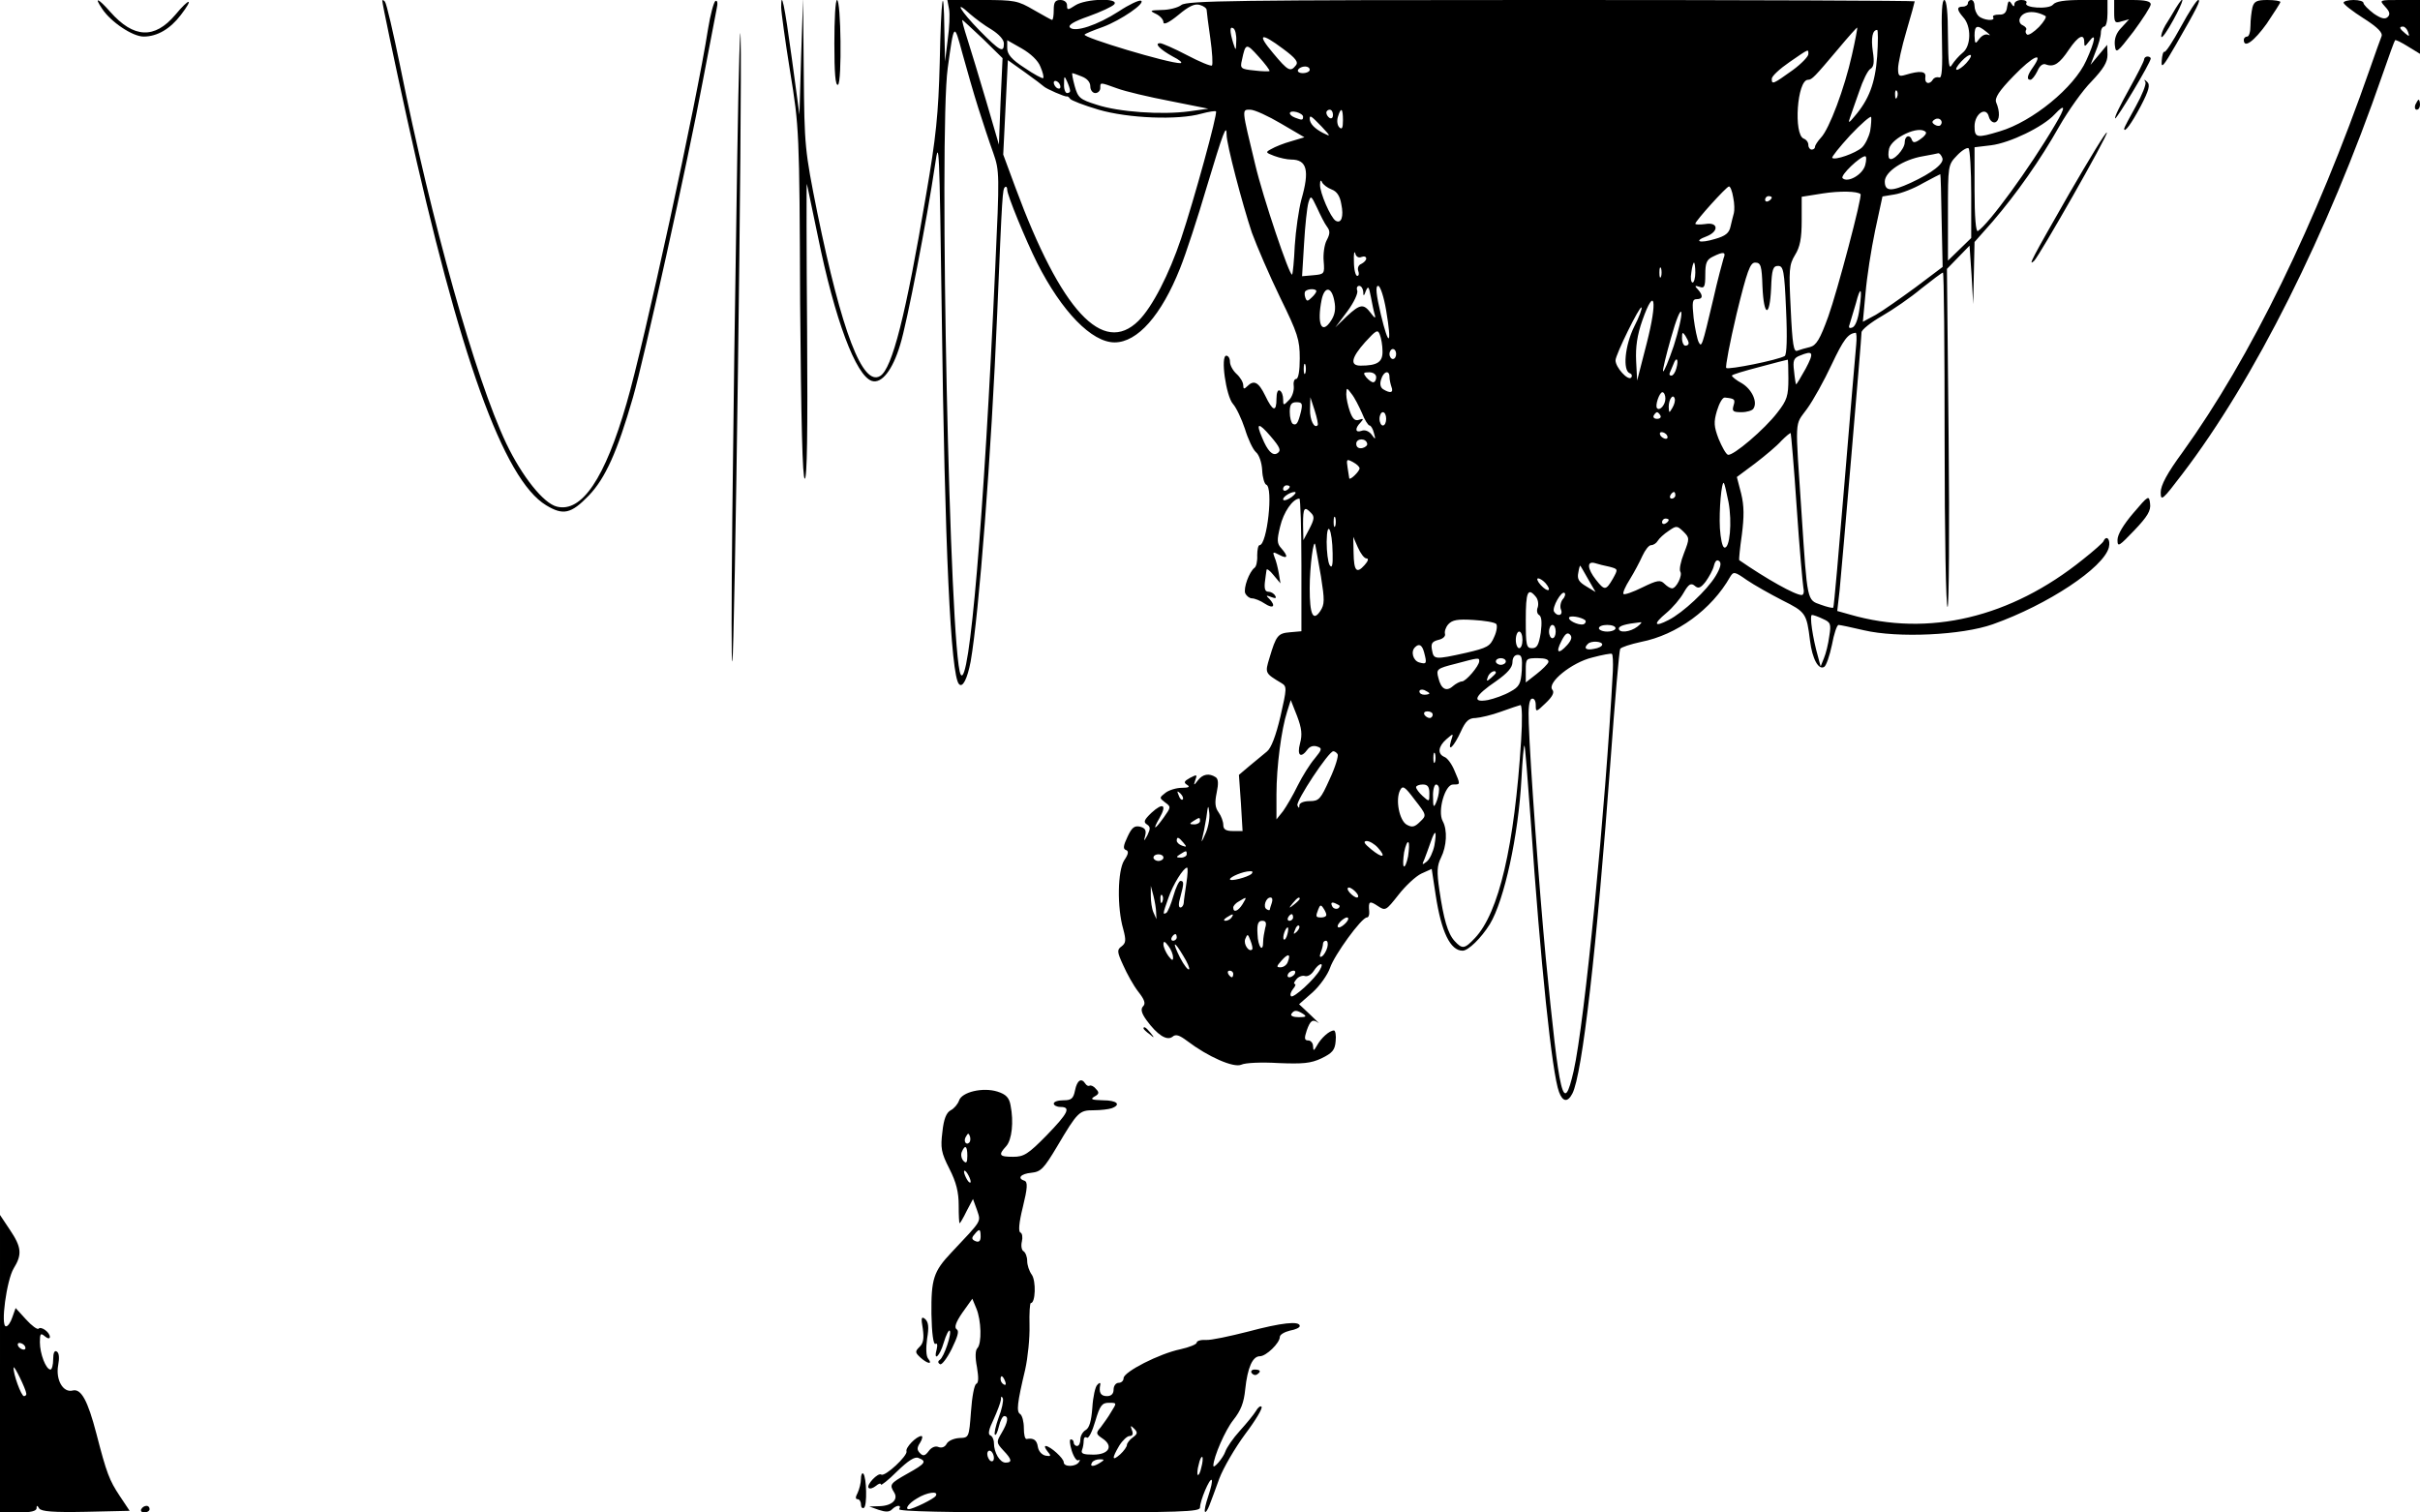 <?xml version="1.0" standalone="no"?>
<!DOCTYPE svg PUBLIC "-//W3C//DTD SVG 20010904//EN"
 "http://www.w3.org/TR/2001/REC-SVG-20010904/DTD/svg10.dtd">
<svg version="1.0" xmlns="http://www.w3.org/2000/svg"
 width="728pt" height="455pt" viewBox="0 0 728 455"
 preserveAspectRatio="xMidYMid meet">

<g transform="translate(0,455) scale(0.1,-0.1)"
fill="#000000" stroke="none">
<path d="M307 4524 c26 -40 92 -84 125 -84 41 0 80 23 112 65 40 52 27 53 -17
0 -62 -73 -125 -70 -195 9 -37 42 -50 47 -25 10z"/>
<path d="M1150 4548 c0 -9 36 -180 75 -357 157 -713 290 -1084 418 -1161 51
-31 75 -26 128 29 50 52 86 132 133 295 33 114 166 714 210 951 20 105 39 203
42 219 4 17 2 26 -4 23 -5 -4 -15 -41 -22 -84 -34 -218 -193 -949 -245 -1126
-65 -226 -135 -330 -210 -311 -40 10 -104 90 -152 190 -93 196 -225 667 -319
1134 -21 102 -41 189 -46 195 -4 5 -8 6 -8 3z"/>
<path d="M2218 4085 c-14 -873 -21 -1530 -15 -1525 7 6 30 1712 25 1875 -1 66
-6 -91 -10 -350z"/>
<path d="M2350 4528 c0 -13 12 -101 27 -194 27 -166 28 -178 30 -696 3 -357 7
-528 14 -528 7 0 9 141 7 444 -2 244 -2 444 -1 443 1 -1 15 -71 33 -156 51
-252 115 -422 163 -437 29 -9 62 32 85 109 20 63 81 379 105 542 12 84 13 54
20 -445 9 -704 27 -1093 52 -1118 11 -12 25 16 35 68 25 143 62 619 80 1050
15 362 16 369 23 377 4 3 7 0 7 -8 0 -16 55 -150 90 -220 74 -146 164 -239
233 -239 69 0 141 82 197 223 17 42 53 152 80 244 50 166 60 193 60 157 0 -28
47 -207 76 -294 15 -41 53 -129 85 -195 53 -108 59 -127 59 -183 0 -37 -4 -62
-11 -62 -6 0 -9 -11 -7 -23 1 -13 -5 -32 -15 -41 -16 -17 -17 -16 -17 3 0 11
-4 23 -10 26 -6 4 -10 -7 -10 -24 0 -42 -11 -39 -34 9 -20 41 -34 48 -54 28
-9 -9 -12 -9 -12 3 0 9 -9 24 -20 34 -11 10 -20 26 -20 37 0 10 -5 18 -11 18
-18 0 -1 -121 20 -145 10 -11 26 -45 36 -75 9 -30 24 -62 33 -70 10 -8 18 -33
19 -55 1 -22 7 -41 12 -43 22 -7 3 -182 -20 -182 -4 0 -7 -14 -7 -31 1 -17 -3
-34 -8 -37 -16 -12 -34 -61 -28 -77 4 -8 13 -15 20 -15 8 0 26 -7 39 -16 26
-17 34 -7 13 15 -11 10 -9 11 6 5 13 -5 17 -4 12 4 -4 7 -13 12 -21 12 -9 0
-12 9 -10 28 2 15 4 32 5 37 0 6 10 -1 21 -15 l21 -25 -5 30 c-3 17 -8 38 -13
49 -6 16 -5 17 14 7 26 -14 28 -5 7 19 -14 15 -14 25 -4 66 10 43 38 84 58 84
3 0 6 -90 6 -200 l0 -199 -34 -3 c-37 -3 -42 -10 -62 -77 -14 -46 -14 -46 36
-76 17 -10 16 -16 -3 -100 -14 -59 -28 -96 -41 -106 -11 -9 -35 -29 -52 -43
l-32 -27 6 -85 5 -84 -29 0 c-21 0 -29 5 -29 18 0 10 -6 27 -14 38 -11 15 -12
30 -6 59 6 28 5 42 -3 47 -20 13 -39 9 -53 -9 -13 -17 -14 -17 -8 1 6 16 5 17
-16 6 -18 -10 -20 -14 -9 -21 10 -6 5 -9 -16 -9 -16 0 -39 -7 -49 -15 -19 -15
-19 -15 -1 -29 18 -13 18 -14 -4 -45 -28 -39 -35 -40 -13 -2 23 40 11 48 -24
16 -22 -21 -25 -28 -14 -35 11 -7 11 -13 2 -32 -11 -20 -12 -21 -7 -2 4 16 0
23 -15 27 -17 4 -25 -2 -38 -30 -13 -27 -14 -37 -5 -40 9 -3 8 -12 -5 -31 -20
-31 -22 -142 -3 -207 9 -34 8 -42 -5 -52 -14 -10 -14 -16 5 -57 11 -25 31 -61
45 -79 19 -24 23 -36 15 -44 -8 -8 -6 -20 10 -42 32 -44 61 -63 78 -50 10 9
21 5 45 -13 62 -47 139 -81 162 -71 12 6 62 8 111 5 74 -3 98 -1 130 14 33 16
41 25 43 52 2 17 -1 32 -5 32 -14 0 -39 -23 -51 -45 -10 -17 -11 -18 -12 -2 0
9 -7 17 -14 17 -12 0 -13 6 -5 30 11 31 18 35 35 23 6 -5 -5 6 -24 24 l-34 32
41 36 c22 20 45 53 52 73 13 39 95 152 111 152 5 0 8 8 7 18 -3 31 1 33 25 17
24 -16 25 -15 63 33 21 27 52 56 69 64 l31 14 12 -79 c17 -111 44 -167 81
-167 17 0 56 38 82 80 43 71 86 266 95 438 3 56 7 101 9 99 2 -1 10 -104 19
-227 29 -424 64 -760 85 -815 11 -30 26 -32 40 -5 30 56 74 442 115 1002 13
180 26 331 29 336 3 5 31 14 63 21 107 21 212 97 268 196 10 16 13 16 50 -10
22 -15 70 -42 107 -61 70 -35 73 -39 83 -121 7 -56 26 -90 43 -79 6 4 16 33
23 66 6 33 15 60 20 60 4 0 38 -7 76 -16 102 -24 295 -15 388 18 166 59 333
170 349 231 6 24 -7 39 -16 19 -1 -4 -29 -29 -62 -55 -217 -175 -464 -234
-700 -166 l-39 11 7 61 c8 82 66 758 66 777 0 8 28 30 61 49 33 19 87 56 119
83 33 26 62 48 65 48 3 0 5 -228 5 -506 0 -282 4 -503 9 -500 4 3 6 231 3 511
l-5 506 34 35 34 35 6 -88 5 -88 2 93 2 94 54 61 c73 85 144 186 201 287 27
47 70 108 97 135 36 38 48 58 48 80 l-1 30 -25 -30 -25 -30 15 39 c9 21 16 47
16 57 0 11 5 19 10 19 6 0 10 18 10 40 l0 40 -76 0 c-53 0 -80 -4 -88 -14 -12
-15 -90 -10 -80 5 3 5 -4 9 -15 9 -12 0 -21 -6 -21 -12 0 -9 -3 -9 -9 1 -7 11
-10 9 -13 -10 -2 -17 -9 -24 -25 -23 -12 0 -20 -3 -17 -8 8 -13 -31 -9 -44 4
-7 7 -12 20 -12 30 0 10 -4 18 -10 18 -5 0 -10 -4 -10 -10 0 -5 -7 -10 -15
-10 -19 0 -19 -9 1 -32 25 -27 24 -87 -2 -107 -11 -9 -25 -25 -32 -36 -9 -16
-11 1 -12 88 0 68 -4 107 -11 107 -7 0 -9 -40 -7 -119 2 -86 0 -117 -8 -114
-7 2 -15 0 -19 -6 -10 -17 -26 -13 -23 7 3 18 -16 20 -59 7 -20 -6 -23 -4 -23
19 0 14 11 65 25 112 14 47 25 88 25 90 0 2 -492 4 -1093 4 -946 0 -1096 -2
-1113 -15 -10 -8 -37 -15 -59 -15 -36 -1 -38 -2 -17 -12 12 -6 22 -17 22 -25
0 -9 17 -1 45 22 32 27 50 35 65 30 11 -3 20 -10 20 -15 0 -5 5 -43 11 -85 6
-42 8 -79 5 -82 -3 -3 -37 11 -75 31 -38 20 -75 36 -81 36 -19 0 0 -19 38 -40
20 -10 31 -19 23 -20 -34 -1 -297 78 -288 86 2 3 27 13 55 23 54 20 131 73
114 79 -6 2 -36 -12 -66 -32 -65 -42 -132 -64 -147 -49 -7 7 10 18 56 34 36
13 71 29 77 36 16 20 -86 17 -117 -3 -23 -15 -25 -15 -25 0 0 9 -8 16 -20 16
-16 0 -20 -7 -20 -30 0 -16 -2 -30 -5 -30 -2 0 -27 14 -55 30 -48 28 -57 30
-155 30 l-105 0 5 -27 c3 -16 1 -57 -4 -93 l-8 -65 -2 94 c-2 153 -10 100 -14
-99 -4 -152 -11 -223 -41 -396 -61 -362 -102 -523 -138 -545 -53 -33 -116 134
-189 490 -38 189 -39 201 -41 420 l-2 226 -6 -175 -5 -175 -23 170 c-22 162
-32 208 -32 153z m633 -67 c22 -14 37 -30 37 -42 0 -29 -11 -24 -73 39 -57 58
-80 97 -29 50 15 -13 44 -35 65 -47z m3170 41 c5 -2 -4 -17 -19 -33 -15 -15
-31 -26 -36 -23 -4 3 -6 9 -3 14 3 4 -2 10 -10 14 -8 3 -12 12 -9 20 9 23 44
26 77 8z m-3196 -69 l59 -58 -6 -130 -5 -130 -38 130 c-21 72 -47 156 -57 188
-10 31 -17 57 -15 57 1 0 29 -26 62 -57z m-14 -208 c14 -44 34 -105 45 -135
19 -54 19 -65 6 -345 -34 -753 -78 -1270 -104 -1224 -33 58 -66 1626 -39 1824
19 138 19 138 44 45 13 -47 34 -121 48 -165z m776 202 c-1 -31 -1 -31 -9 -7
-11 36 -11 52 0 45 6 -3 10 -21 9 -38z m1852 -43 c-22 -99 -68 -222 -93 -248
-10 -11 -18 -23 -18 -28 0 -4 -4 -8 -10 -8 -5 0 -10 6 -10 14 0 8 -6 16 -14
19 -31 12 -20 177 13 177 12 0 20 9 91 93 30 36 56 65 57 64 1 -2 -6 -39 -16
-83z m405 70 c10 -8 13 -12 6 -9 -8 4 -19 -1 -27 -11 -13 -18 -14 -17 -15 9 0
31 8 34 36 11z m-329 -74 c-6 -81 -25 -130 -68 -180 -17 -21 -20 -21 -14 -5 4
11 16 47 28 80 11 33 26 64 34 68 10 6 12 20 7 52 -6 41 -1 65 13 65 3 0 3
-36 0 -80z m-1787 23 c38 -28 47 -40 38 -50 -16 -20 -23 -17 -68 37 -50 59
-38 64 30 13z m2410 20 c0 -15 2 -14 15 3 22 29 18 1 -9 -58 -36 -81 -162
-184 -260 -213 -69 -21 -76 -20 -76 15 0 38 35 61 43 29 3 -12 12 -19 19 -17
14 5 15 32 3 60 -5 13 8 34 53 80 58 60 92 75 58 26 -18 -25 -20 -38 -8 -38 5
0 14 12 21 26 7 17 17 24 26 20 24 -9 41 3 69 45 28 41 46 50 46 22z m-3140
-74 c7 -16 11 -32 8 -34 -2 -2 -27 11 -56 31 -39 25 -52 41 -52 59 l0 24 44
-25 c26 -15 49 -36 56 -55z m689 -13 c-2 -1 -23 -1 -46 2 -40 4 -43 6 -37 31
11 52 13 52 50 11 20 -22 35 -42 33 -44z m1621 51 c0 -7 -21 -29 -47 -48 -60
-43 -63 -44 -63 -26 0 8 24 30 53 50 61 42 57 40 57 24z m475 -27 c-10 -11
-23 -20 -28 -20 -6 0 0 11 13 25 27 29 42 25 15 -5z m-2775 -70 c7 -7 64 -32
69 -30 2 1 7 -2 10 -7 3 -5 42 -20 86 -33 89 -26 239 -32 309 -12 22 6 42 9
44 7 6 -5 -67 -270 -105 -383 -36 -107 -86 -205 -128 -247 -107 -106 -233 30
-370 400 l-37 100 7 142 7 142 52 -37 c28 -20 53 -39 56 -42z m800 50 c0 -5
-9 -10 -21 -10 -11 0 -17 5 -14 10 3 6 13 10 21 10 8 0 14 -4 14 -10z m-686
-20 c16 -6 26 -17 26 -30 0 -11 7 -20 15 -20 8 0 15 7 15 15 0 18 -2 18 51 -1
24 -9 96 -26 159 -38 l115 -23 -58 -8 c-82 -11 -212 -2 -278 20 -51 16 -56 21
-66 56 -6 22 -9 39 -7 39 1 0 14 -4 28 -10z m-35 -42 c1 -5 -3 -8 -9 -8 -5 0
-10 12 -9 28 0 24 1 25 9 7 5 -11 9 -23 9 -27z m-29 11 c0 -6 -4 -7 -10 -4 -5
3 -10 11 -10 16 0 6 5 7 10 4 6 -3 10 -11 10 -16z m2517 -31 c-3 -8 -6 -5 -6
6 -1 11 2 17 5 13 3 -3 4 -12 1 -19z m475 -84 c-77 -131 -200 -299 -232 -319
-6 -4 -10 42 -10 123 l0 129 50 6 c56 7 156 55 191 93 33 35 34 23 1 -32z
m-2328 4 l70 -41 -40 -12 c-22 -6 -49 -17 -59 -23 -19 -10 -18 -11 8 -21 16
-6 39 -11 51 -11 48 0 56 -33 31 -120 -8 -30 -17 -93 -20 -139 -2 -46 -6 -85
-8 -87 -7 -7 -88 233 -111 331 -41 170 -41 165 -15 165 13 0 54 -19 93 -42z
m66 21 c0 -11 -3 -11 -24 -3 -23 9 -20 23 4 17 11 -3 20 -9 20 -14z m90 5 c0
-8 -4 -12 -10 -9 -5 3 -10 10 -10 16 0 5 5 9 10 9 6 0 10 -7 10 -16z m30 -16
c0 -23 -3 -29 -11 -21 -6 6 -8 20 -4 32 9 30 15 26 15 -11z m1586 -32 c-4 -18
-15 -41 -25 -50 -19 -17 -81 -39 -89 -31 -3 2 22 33 54 68 33 35 61 59 63 55
1 -5 0 -24 -3 -42z m-1650 13 c28 -30 28 -31 4 -19 -25 13 -40 28 -40 43 0 12
5 8 36 -24z m1861 4 c-3 -3 -11 -2 -17 2 -9 6 -9 10 1 16 14 8 27 -7 16 -18z
m-44 -20 c4 -3 -3 -13 -15 -21 -16 -12 -23 -12 -26 -4 -6 19 -22 14 -22 -6 0
-21 -36 -59 -46 -49 -4 3 -4 17 -1 30 9 33 90 71 110 50z m137 -187 l0 -132
-35 -34 -35 -34 0 144 c0 142 0 144 27 172 14 15 30 25 35 22 4 -3 8 -65 8
-138z m-87 109 c7 -16 -30 -45 -95 -75 -59 -27 -78 -26 -78 4 0 29 55 66 115
76 22 4 43 8 46 9 4 0 9 -6 12 -14z m-232 -22 c-8 -29 -53 -54 -68 -39 -8 8
53 66 68 66 4 0 4 -12 0 -27z m230 -167 l3 -139 -81 -61 c-45 -33 -99 -71
-120 -83 l-39 -21 8 86 c4 48 17 132 29 189 l22 102 36 6 c20 3 59 18 86 34
28 15 51 27 52 27 1 -1 3 -64 4 -140z m-1835 94 c16 -6 25 -20 29 -44 8 -38 0
-60 -17 -50 -15 9 -48 85 -47 109 0 12 3 15 6 7 3 -7 16 -17 29 -22z m1208
-24 c4 -18 4 -40 2 -47 -2 -8 -7 -26 -10 -40 -4 -20 -15 -29 -47 -38 -46 -14
-66 -7 -25 8 38 15 35 44 -4 37 -16 -2 -30 -2 -30 1 0 8 93 111 101 112 4 1
10 -14 13 -33z m383 10 c6 -6 -70 -293 -97 -368 -25 -69 -36 -87 -55 -92 -13
-3 -30 -8 -38 -11 -11 -5 -15 17 -20 125 -6 119 -5 133 13 163 15 24 20 50 20
104 l0 71 63 10 c51 8 105 7 114 -2z m-1605 -98 c10 -13 9 -22 -1 -41 -7 -13
-11 -42 -9 -63 3 -38 2 -39 -31 -42 l-34 -3 6 98 c3 54 9 109 13 123 7 23 8
23 26 -15 10 -22 23 -48 30 -57z m1338 88 c0 -3 -4 -8 -10 -11 -5 -3 -10 -1
-10 4 0 6 5 11 10 11 6 0 10 -2 10 -4z m-1234 -179 c8 3 14 1 14 -5 0 -5 -7
-12 -15 -16 -8 -3 -12 -12 -9 -21 3 -8 2 -15 -3 -15 -5 0 -10 19 -10 43 -1 23
1 34 4 25 2 -10 10 -15 19 -11z m1089 -4 c-3 -10 -18 -65 -31 -123 -34 -144
-35 -146 -44 -129 -4 8 -11 40 -15 72 -5 48 -4 57 9 57 19 0 20 11 4 29 -11
11 -10 13 5 8 14 -5 17 0 17 37 0 35 4 45 23 54 32 16 40 14 32 -5z m-85 -43
c0 -16 -4 -30 -8 -30 -5 0 -7 14 -4 30 2 17 6 30 8 30 2 0 4 -13 4 -30z m202
-42 c4 -92 22 -95 26 -5 2 57 6 67 21 67 16 0 19 -14 24 -132 4 -85 2 -135 -4
-139 -20 -12 -169 -42 -176 -36 -3 4 11 77 31 162 32 131 41 155 56 155 17 0
20 -9 22 -72z m-305 30 c-3 -7 -5 -2 -5 12 0 14 2 19 5 13 2 -7 2 -19 0 -25z
m-896 -45 c0 -15 2 -15 8 2 7 16 9 13 15 -18 4 -21 9 -46 12 -55 3 -11 -1 -9
-12 6 -22 29 -32 28 -73 -10 l-34 -33 36 48 c20 27 33 55 30 63 -3 8 0 14 6
14 6 0 11 -8 12 -17z m69 -57 c18 -106 8 -113 -16 -12 -14 60 -17 86 -8 86 6
0 17 -32 24 -74z m-210 58 c0 -3 -6 -12 -14 -19 -12 -12 -15 -12 -19 -1 -3 8
-3 17 0 20 8 8 33 8 33 0z m54 -29 c5 -24 2 -42 -10 -60 -28 -43 -43 -11 -28
64 9 41 30 39 38 -4z m1580 -23 c-4 -31 -12 -53 -21 -57 -11 -4 -13 -1 -8 12
3 10 11 37 18 60 14 55 20 48 11 -15z m-640 -104 l-29 -113 -3 59 c-2 42 3 78
19 123 37 105 46 60 13 -69z m-38 49 c-28 -57 -35 -132 -13 -140 6 -2 8 -8 4
-13 -10 -10 -47 31 -47 52 0 17 73 165 78 159 3 -2 -7 -29 -22 -58z m119 -58
c-15 -44 -29 -78 -32 -76 -2 3 9 48 24 101 15 54 29 88 31 76 2 -11 -9 -57
-23 -101z m-876 -15 c1 -33 -15 -44 -66 -44 -33 0 -28 24 14 71 33 36 38 39
44 22 4 -10 8 -32 8 -49z m921 24 c0 -5 -4 -8 -10 -8 -5 0 -10 10 -10 23 0 18
2 19 10 7 5 -8 10 -18 10 -22z m504 -5 c-2 -21 -18 -207 -35 -413 -17 -206
-32 -377 -34 -378 -2 -2 -19 2 -38 9 -41 14 -40 10 -57 269 -20 301 -22 267
16 320 19 26 52 86 74 133 36 76 49 93 72 96 3 1 4 -16 2 -36z m-1384 -28 c0
-8 -4 -15 -10 -15 -5 0 -10 7 -10 15 0 8 5 15 10 15 6 0 10 -7 10 -15z m1232
-44 c-15 -27 -28 -49 -29 -47 -1 1 -4 19 -6 40 -4 31 -1 39 17 46 41 17 44 10
18 -39z m-389 1 c-3 -12 -10 -22 -15 -22 -5 0 -7 3 -5 8 2 4 7 16 11 26 9 25
17 16 9 -12z m337 -31 c0 -52 -4 -65 -33 -102 -38 -50 -134 -132 -149 -127 -6
2 -18 24 -28 48 -14 37 -15 50 -5 84 7 23 17 41 24 40 29 -3 32 -5 26 -24 -5
-17 -2 -20 24 -20 16 0 33 5 36 11 13 20 -5 58 -35 76 -17 9 -30 20 -30 23 0
3 37 14 83 26 45 12 83 22 85 22 1 1 2 -25 2 -57z m-1453 17 c-3 -7 -5 -2 -5
12 0 14 2 19 5 13 2 -7 2 -19 0 -25z m213 -13 c0 -8 -4 -15 -9 -15 -5 0 -14 7
-21 15 -10 13 -9 15 9 15 12 0 21 -6 21 -15z m40 1 c0 -8 3 -21 6 -30 7 -18
-4 -20 -25 -7 -8 5 -11 16 -6 30 7 24 25 29 25 7z m-83 -108 c8 -21 19 -38 23
-38 4 0 10 -10 13 -22 6 -21 5 -22 -7 -5 -8 10 -20 15 -30 11 -19 -7 -21 7 -3
25 10 11 9 13 -5 8 -12 -4 -19 3 -27 25 -6 17 -11 40 -11 52 1 21 1 21 16 1 9
-11 22 -37 31 -57z m913 43 c0 -19 -17 -38 -25 -29 -7 7 7 48 16 48 5 0 9 -9
9 -19z m21 -28 c-10 -17 -10 -16 -11 3 0 23 13 41 18 25 2 -6 -1 -18 -7 -28z
m-1067 -52 c-10 -12 -24 16 -23 47 l1 37 13 -40 c7 -22 11 -42 9 -44z m-50 42
c-9 -37 -14 -44 -25 -38 -5 4 -9 19 -9 36 0 22 5 29 20 29 17 0 19 -4 14 -27z
m256 -23 c0 -11 -4 -20 -10 -20 -5 0 -10 9 -10 20 0 11 5 20 10 20 6 0 10 -9
10 -20z m825 10 c3 -5 -1 -10 -10 -10 -9 0 -13 5 -10 10 3 6 8 10 10 10 2 0 7
-4 10 -10z m-1173 -62 c30 -35 33 -44 20 -52 -14 -8 -29 8 -45 47 -20 46 -11
47 25 5z m1193 2 c3 -5 2 -10 -4 -10 -5 0 -13 5 -16 10 -3 6 -2 10 4 10 5 0
13 -4 16 -10z m390 -216 c8 -120 18 -229 20 -241 3 -13 1 -23 -5 -23 -20 0
-107 49 -188 105 -1 1 2 35 8 76 7 55 7 87 -2 124 l-13 50 55 41 c30 23 66 53
79 68 14 14 26 24 28 23 1 -2 10 -102 18 -223z m-1292 191 c1 -5 -6 -11 -15
-13 -11 -2 -18 3 -18 13 0 17 30 18 33 0z m-23 -74 c0 -9 -29 -37 -31 -30 0 2
-3 17 -5 32 -4 26 -3 27 16 17 11 -6 20 -14 20 -19z m1110 -102 c11 -59 4
-142 -13 -136 -6 2 -11 28 -13 58 -3 54 5 143 12 136 2 -2 8 -28 14 -58z
m-1320 47 c0 -3 -4 -8 -10 -11 -5 -3 -10 -1 -10 4 0 6 5 11 10 11 6 0 10 -2
10 -4z m6 -31 c-11 -8 -22 -12 -25 -9 -6 6 19 24 34 24 6 -1 1 -7 -9 -15z
m1154 5 c0 -5 -5 -10 -11 -10 -5 0 -7 5 -4 10 3 6 8 10 11 10 2 0 4 -4 4 -10z
m-1096 -53 c11 -11 10 -19 -5 -48 l-18 -34 -1 48 c0 50 4 55 24 34z m73 -39
c-3 -7 -5 -2 -5 12 0 14 2 19 5 13 2 -7 2 -19 0 -25z m1003 18 c0 -3 -4 -8
-10 -11 -5 -3 -10 -1 -10 4 0 6 5 11 10 11 6 0 10 -2 10 -4z m-1011 -101 c1
-36 -2 -46 -9 -35 -5 8 -9 40 -9 70 1 70 17 38 18 -35z m1057 1 c-10 -25 -15
-50 -11 -56 7 -11 -12 -50 -25 -50 -5 0 -15 6 -23 14 -12 12 -21 11 -66 -11
-28 -14 -54 -23 -57 -20 -3 3 5 22 19 44 13 21 30 53 38 71 8 17 19 32 26 32
7 0 16 6 20 13 4 7 19 21 33 30 23 16 25 16 44 -2 19 -19 19 -21 2 -65z m-955
-16 c7 0 5 -8 -6 -20 -24 -27 -32 -18 -33 37 l-1 48 14 -32 c8 -18 19 -33 26
-33z m-137 -55 c11 -70 11 -83 -2 -103 -22 -33 -32 -11 -32 68 0 67 12 156 17
130 2 -8 9 -51 17 -95z m1187 2 c-26 -43 -98 -110 -141 -132 -44 -23 -48 -13
-7 21 19 16 42 43 52 61 15 26 22 30 33 21 11 -10 18 -7 33 12 10 14 22 35 25
48 4 16 10 20 17 13 6 -6 2 -21 -12 -44z m-319 28 c26 -7 26 -7 10 -36 -21
-36 -25 -36 -51 -3 -26 33 -28 57 -3 50 9 -3 29 -8 44 -11z m-64 -38 l22 -38
-28 17 c-22 13 -28 22 -24 41 2 13 5 23 6 21 2 -2 12 -20 24 -41z m-128 -12
c20 -24 6 -28 -15 -5 -10 11 -13 20 -8 20 6 0 16 -7 23 -15z m-30 -40 c7 -8 9
-22 6 -32 -4 -9 -2 -20 4 -23 8 -5 9 -23 5 -54 -6 -36 -11 -46 -26 -46 -17 0
-19 8 -19 85 0 84 6 99 30 70z m81 -8 c-6 -8 -9 -22 -5 -31 7 -18 -11 -22 -21
-6 -7 12 23 65 32 56 3 -3 1 -12 -6 -19z m68 -63 c2 -2 2 -7 -2 -10 -8 -9 -47
6 -47 17 0 9 37 3 49 -7z m715 4 c23 -10 25 -15 19 -52 -3 -23 -10 -52 -16
-66 l-10 -25 -8 30 c-16 56 -26 125 -18 125 4 0 19 -5 33 -12z m-983 -15 c4
-4 2 -22 -6 -39 -12 -28 -20 -33 -85 -48 -94 -21 -97 -20 -102 8 -4 20 0 26
19 31 14 3 22 11 20 18 -2 7 2 20 10 29 12 13 28 16 75 13 34 -2 64 -7 69 -12z
m425 -8 c-22 -17 -56 -20 -56 -6 0 8 19 14 65 19 6 1 1 -5 -9 -13z m-246 -15
c0 -11 -4 -20 -10 -20 -5 0 -10 9 -10 20 0 11 5 20 10 20 6 0 10 -9 10 -20z
m180 10 c0 -5 -11 -10 -25 -10 -14 0 -25 5 -25 10 0 6 11 10 25 10 14 0 25 -4
25 -10z m-280 -35 c0 -14 -4 -25 -10 -25 -5 0 -10 11 -10 25 0 14 5 25 10 25
6 0 10 -11 10 -25z m135 -15 c-27 -30 -36 -24 -18 11 11 22 18 28 26 20 7 -7
5 -16 -8 -31z m105 1 c0 -5 -11 -11 -25 -13 -24 -5 -32 2 -18 15 9 10 43 8 43
-2z m-536 -23 c9 -34 8 -37 -14 -31 -19 5 -27 33 -13 46 12 12 21 7 27 -15z
m568 -56 c-22 -415 -85 -1059 -118 -1204 -31 -135 -42 -87 -84 342 -20 212
-47 583 -51 704 -2 46 1 71 9 74 7 2 12 -6 12 -19 0 -22 1 -22 30 6 20 19 27
32 20 40 -17 21 58 82 120 97 30 8 57 13 59 11 3 -2 4 -25 3 -51z m-274 1 c-3
-40 -7 -49 -35 -64 -17 -10 -48 -21 -67 -25 -50 -9 -40 13 25 57 34 24 49 41
49 57 0 13 6 22 16 22 12 0 14 -10 12 -47z m-128 28 c0 -14 -40 -61 -52 -61
-6 0 -19 -7 -27 -14 -20 -18 -36 -9 -44 25 -7 26 -4 28 51 42 71 19 72 19 72
8z m80 -1 c0 -5 -7 -10 -15 -10 -8 0 -15 5 -15 10 0 6 7 10 15 10 8 0 15 -4
15 -10z m128 -2 c-2 -6 -18 -22 -36 -36 l-32 -25 0 37 c0 35 1 36 36 36 23 0
34 -4 32 -12z m-158 -32 c0 -2 -7 -9 -15 -16 -13 -11 -14 -10 -9 4 5 14 24 23
24 12z m-200 -62 c0 -2 -7 -4 -15 -4 -8 0 -15 4 -15 10 0 5 7 7 15 4 8 -4 15
-8 15 -10z m-389 -150 c-10 -37 2 -47 23 -18 7 9 18 12 29 8 15 -5 14 -9 -8
-36 -14 -16 -37 -53 -51 -81 -14 -29 -34 -63 -44 -77 l-20 -25 0 75 c0 84 15
197 32 249 l11 35 19 -48 c14 -37 16 -56 9 -82z m665 9 c-20 -318 -67 -519
-139 -595 -31 -33 -38 -34 -61 -9 -21 23 -33 66 -46 154 -8 55 -7 73 5 97 17
34 20 83 5 110 -16 30 7 110 31 110 23 0 23 -1 4 43 -8 19 -21 37 -30 40 -21
9 -19 31 6 53 22 19 22 19 14 -5 -11 -37 9 -17 30 29 14 31 24 40 44 40 14 1
49 9 76 19 28 10 54 19 59 20 5 0 6 -45 2 -106z m-266 77 c0 -5 -4 -10 -9 -10
-6 0 -13 5 -16 10 -3 6 1 10 9 10 9 0 16 -4 16 -10z m-286 -119 c3 -5 -7 -39
-24 -75 -27 -60 -32 -66 -60 -66 -17 0 -30 -5 -31 -12 0 -10 -2 -10 -6 -1 -5
13 94 163 108 163 4 0 10 -4 13 -9z m293 -23 c-3 -7 -5 -2 -5 12 0 14 2 19 5
13 2 -7 2 -19 0 -25z m-45 -180 c-16 -16 -24 -18 -40 -9 -22 12 -35 75 -20
104 8 15 14 11 44 -29 36 -46 36 -47 16 -66z m28 85 c0 -25 0 -26 -20 -8 -11
10 -20 22 -20 27 0 4 9 8 20 8 15 0 20 -7 20 -27z m29 10 c0 -10 -4 -27 -9
-38 -7 -16 -9 -13 -9 18 -1 20 4 37 9 37 6 0 10 -8 9 -17z m-771 -28 c-3 -3
-9 2 -12 12 -6 14 -5 15 5 6 7 -7 10 -15 7 -18z m67 -106 c-8 -19 -12 -25 -9
-14 3 11 9 40 13 65 5 39 6 41 9 14 2 -17 -4 -47 -13 -65z m-15 41 c0 -5 -8
-10 -17 -10 -15 0 -16 2 -3 10 19 12 20 12 20 0z m705 -74 c-4 -19 -14 -41
-23 -48 -14 -11 -15 -10 -7 7 4 11 13 34 19 52 14 41 19 35 11 -11z m-755 9
c11 -13 10 -14 -4 -9 -9 3 -16 10 -16 15 0 13 6 11 20 -6z m585 -15 c27 -30
14 -33 -20 -5 -21 17 -25 24 -14 25 9 0 24 -9 34 -20z m91 -26 c-4 -20 -10
-34 -13 -30 -3 3 -2 21 1 42 4 20 10 34 13 30 3 -3 2 -21 -1 -42z m-666 6 c0
-5 -8 -10 -17 -10 -15 0 -16 2 -3 10 19 12 20 12 20 0z m-70 -10 c0 -5 -7 -10
-15 -10 -8 0 -15 5 -15 10 0 6 7 10 15 10 8 0 15 -4 15 -10z m69 -77 c-4 -27
-8 -54 -8 -60 -1 -7 -5 -13 -10 -13 -6 0 -6 12 0 32 11 41 11 48 0 48 -4 0
-14 -20 -21 -45 -7 -25 -17 -48 -21 -51 -12 -7 -11 -3 6 45 14 41 45 90 56 91
3 0 2 -21 -2 -47z m196 28 c-12 -10 -65 -24 -65 -16 0 7 40 24 60 24 8 1 10
-2 5 -8z m-287 -116 l1 -20 -9 20 c-5 11 -8 34 -8 50 l0 30 8 -30 c4 -16 8
-39 8 -50z m602 60 c7 -8 8 -15 2 -15 -5 0 -15 7 -22 15 -7 8 -8 15 -2 15 5 0
15 -7 22 -15z m-583 -27 c-3 -8 -6 -5 -6 6 -1 11 2 17 5 13 3 -3 4 -12 1 -19z
m241 -8 c-13 -21 -28 -27 -28 -10 0 5 8 14 18 19 23 14 24 14 10 -9z m88 4
c-3 -9 -6 -18 -6 -20 0 -3 -4 -3 -10 1 -11 7 -2 35 12 35 6 0 7 -7 4 -16z m84
12 c0 -2 -8 -10 -17 -17 -16 -13 -17 -12 -4 4 13 16 21 21 21 13z m120 -21 c0
-12 -19 -12 -23 0 -4 9 -1 12 9 8 7 -3 14 -7 14 -8z m-40 -27 c0 -5 -7 -8 -15
-8 -17 0 -18 2 -9 25 5 13 8 14 15 3 5 -7 9 -16 9 -20z m-285 -8 c-3 -5 -12
-10 -18 -10 -7 0 -6 4 3 10 19 12 23 12 15 0z m185 0 c0 -5 -5 -10 -11 -10 -5
0 -7 5 -4 10 3 6 8 10 11 10 2 0 4 -4 4 -10z m160 -15 c-7 -8 -17 -15 -22 -15
-6 0 -5 7 2 15 7 8 17 15 22 15 6 0 5 -7 -2 -15z m-244 -17 c-3 -13 -6 -31 -6
-40 0 -37 -16 -16 -17 22 -2 30 2 40 14 40 11 0 14 -6 9 -22z m95 -11 c-10 -9
-11 -8 -5 6 3 10 9 15 12 12 3 -3 0 -11 -7 -18z m-28 -7 c-3 -12 -8 -19 -11
-16 -5 6 5 36 12 36 2 0 2 -9 -1 -20z m-333 -10 c0 -5 -5 -10 -11 -10 -5 0 -7
5 -4 10 3 6 8 10 11 10 2 0 4 -4 4 -10z m227 -36 c-9 -10 -27 15 -21 31 7 17
8 16 16 -5 5 -13 7 -24 5 -26z m-238 -24 c0 -11 -3 -10 -14 4 -8 11 -15 27
-15 35 0 11 4 10 15 -5 8 -10 14 -26 14 -34z m464 30 c-3 -11 -10 -23 -16 -27
-7 -4 -8 0 -4 11 4 10 7 22 7 27 0 5 4 9 9 9 5 0 7 -9 4 -20z m-433 -26 c12
-19 20 -38 17 -40 -3 -3 -15 12 -27 35 -25 50 -19 54 10 5z m314 -18 c-3 -9
-13 -16 -22 -16 -13 0 -12 3 3 20 20 23 29 21 19 -4z m97 -23 c-15 -28 -80
-87 -87 -80 -4 4 -1 13 6 22 7 8 9 15 5 15 -4 0 -2 6 5 14 6 8 18 12 25 10 8
-3 20 4 27 15 16 25 33 28 19 4z m-261 -13 c0 -5 -2 -10 -4 -10 -3 0 -8 5 -11
10 -3 6 -1 10 4 10 6 0 11 -4 11 -10z m185 0 c-3 -5 -11 -10 -16 -10 -6 0 -7
5 -4 10 3 6 11 10 16 10 6 0 7 -4 4 -10z m25 -120 c12 -8 9 -10 -13 -10 -16 0
-26 4 -22 10 8 12 16 12 35 0z"/>
<path d="M2510 4419 c0 -88 3 -128 11 -124 12 8 9 255 -3 255 -5 0 -8 -59 -8
-131z"/>
<path d="M6360 4514 c0 -32 2 -35 23 -28 l22 6 -23 -25 c-16 -16 -22 -34 -20
-53 3 -26 6 -24 56 41 28 38 52 75 52 82 0 9 -16 13 -55 13 l-55 0 0 -36z"/>
<path d="M6545 4525 c-8 -14 -22 -37 -31 -51 -8 -14 -14 -30 -12 -35 2 -5 18
18 36 51 32 58 38 85 7 35z"/>
<path d="M6561 4470 c-24 -44 -46 -78 -50 -76 -3 2 -7 -10 -8 -27 -2 -25 5
-17 43 49 65 113 75 134 67 134 -5 0 -28 -36 -52 -80z"/>
<path d="M6776 4528 c-3 -13 -6 -38 -6 -55 0 -18 -4 -33 -10 -33 -5 0 -10 -4
-10 -10 0 -27 31 -4 69 49 22 33 41 62 41 65 0 3 -17 6 -39 6 -32 0 -40 -4
-45 -22z"/>
<path d="M7050 4542 c0 -5 27 -26 60 -47 44 -28 59 -44 54 -55 -3 -8 -19 -51
-34 -95 -164 -470 -359 -870 -564 -1155 -47 -64 -66 -100 -66 -121 0 -28 5
-24 65 55 217 284 436 721 602 1201 19 55 36 102 38 104 2 2 20 -7 39 -19 l36
-22 0 81 0 81 -62 0 c-61 0 -61 0 -43 -20 14 -15 16 -23 8 -31 -8 -8 -20 -5
-42 10 -17 13 -31 27 -31 32 0 5 -13 9 -30 9 -16 0 -30 -4 -30 -8z m194 -88
c5 -14 4 -15 -9 -4 -17 14 -19 20 -6 20 5 0 12 -7 15 -16z"/>
<path d="M6450 4371 c0 -5 -21 -46 -46 -91 -25 -45 -44 -83 -41 -86 4 -4 107
168 107 180 0 3 -4 6 -10 6 -5 0 -10 -4 -10 -9z"/>
<path d="M6454 4303 c3 -6 -10 -39 -29 -73 -19 -34 -35 -64 -35 -67 0 -15 22
15 50 68 25 48 29 64 19 73 -9 8 -10 8 -5 -1z"/>
<path d="M7266 4235 c-3 -8 -1 -15 4 -15 6 0 10 7 10 15 0 8 -2 15 -4 15 -2 0
-6 -7 -10 -15z"/>
<path d="M6225 3968 c-115 -201 -125 -220 -106 -203 17 17 222 377 219 386 -2
5 -52 -78 -113 -183z"/>
<path d="M6418 3007 c-30 -35 -48 -65 -48 -81 0 -23 4 -20 51 29 39 41 50 59
47 80 -3 26 -5 25 -50 -28z"/>
<path d="M3440 1456 c0 -2 8 -10 18 -17 15 -13 16 -12 3 4 -13 16 -21 21 -21
13z"/>
<path d="M3234 1270 c-5 -25 -11 -30 -35 -30 -16 0 -29 -4 -29 -10 0 -5 9 -10
20 -10 33 0 23 -19 -42 -86 -55 -56 -68 -64 -100 -64 -42 0 -46 5 -21 32 17
19 23 73 13 123 -4 23 -14 33 -39 41 -44 14 -108 -1 -116 -27 -4 -11 -15 -24
-25 -29 -13 -7 -21 -26 -25 -65 -6 -48 -4 -62 21 -111 21 -41 28 -71 28 -110
0 -30 1 -54 3 -54 1 0 11 16 21 37 l19 36 12 -33 c12 -37 17 -28 -77 -128 -54
-57 -61 -80 -60 -185 1 -58 6 -93 12 -90 5 4 7 -3 4 -15 -11 -40 9 -23 21 19
7 23 15 39 18 36 7 -7 -17 -80 -30 -88 -6 -4 -6 -9 1 -13 5 -3 21 18 35 46 18
37 23 54 15 59 -8 5 -3 21 17 50 l30 42 12 -29 c15 -35 17 -106 3 -120 -6 -6
-7 -27 -1 -57 5 -31 5 -47 -2 -50 -6 -2 -13 -39 -16 -83 -6 -79 -6 -79 -35
-80 -16 -1 -33 -8 -38 -17 -5 -10 -15 -14 -25 -10 -9 4 -21 -1 -29 -12 -11
-15 -17 -16 -26 -7 -10 10 -10 17 0 32 7 11 8 20 4 20 -15 0 -49 -35 -45 -46
4 -13 -64 -77 -76 -70 -10 7 -46 -32 -38 -40 4 -4 13 -1 22 6 8 7 15 9 15 4 0
-4 22 13 48 39 34 33 54 46 65 41 26 -10 21 -17 -33 -47 -53 -30 -55 -33 -40
-57 13 -21 -7 -40 -44 -41 l-31 -1 28 -10 c21 -7 32 -7 40 1 14 14 30 15 22 1
-4 -7 148 -10 449 -10 403 0 456 2 456 15 0 21 29 89 35 83 3 -3 -2 -24 -10
-48 -8 -24 -13 -45 -10 -48 2 -3 8 6 13 19 5 13 19 50 30 81 12 32 47 92 78
134 31 41 53 78 49 82 -3 4 -11 -2 -17 -13 -6 -10 -28 -37 -48 -59 -21 -23
-40 -51 -44 -63 -6 -18 -36 -54 -36 -42 1 27 36 107 60 137 23 29 32 52 36 93
7 65 22 99 44 99 19 0 60 40 60 58 0 7 14 15 30 19 17 3 30 9 30 14 0 16 -55
10 -156 -17 -55 -14 -111 -26 -126 -25 -16 1 -28 -3 -28 -8 0 -5 -22 -14 -49
-20 -63 -13 -171 -68 -171 -87 0 -8 -7 -14 -15 -14 -8 0 -15 -9 -15 -20 0 -13
-7 -20 -20 -20 -19 0 -25 11 -20 35 1 6 -3 6 -9 -1 -6 -5 -13 -36 -15 -69 -3
-40 -9 -61 -20 -67 -9 -5 -16 -18 -16 -28 0 -11 -4 -20 -10 -20 -5 0 -10 5
-10 10 0 6 -4 10 -9 10 -4 0 -3 -15 3 -34 6 -19 15 -32 20 -29 5 3 6 1 2 -5
-9 -15 -46 -16 -46 -1 0 12 -40 48 -54 49 -5 0 -2 -7 5 -16 12 -14 11 -16 -6
-13 -12 3 -21 14 -23 27 -3 20 -13 27 -34 23 -5 0 -8 14 -8 33 0 19 -5 38 -11
42 -12 7 -9 33 15 134 8 36 14 95 13 133 -1 37 1 67 4 67 14 0 16 66 3 85 -8
11 -14 29 -14 42 0 12 -5 25 -11 29 -6 3 -8 17 -5 29 3 13 1 25 -4 27 -7 2 -5
29 7 77 14 57 15 75 5 79 -23 7 -12 21 21 24 28 3 37 12 77 79 62 105 67 109
110 109 21 0 45 3 54 6 30 11 16 24 -26 24 -34 1 -39 3 -26 11 15 8 15 13 5
23 -6 8 -15 12 -19 10 -4 -2 -9 0 -13 6 -12 19 -25 10 -31 -20z m-318 -157
c-10 -10 -19 5 -10 18 6 11 8 11 12 0 2 -7 1 -15 -2 -18z m-6 -40 c0 -20 -3
-24 -11 -16 -7 7 -9 19 -6 27 10 24 17 19 17 -11z m10 -78 c0 -5 -5 -3 -10 5
-5 8 -10 20 -10 25 0 6 5 3 10 -5 5 -8 10 -19 10 -25z m30 -165 c0 -13 -5 -18
-15 -14 -12 5 -13 10 -4 20 15 19 19 18 19 -6z m74 -436 c3 -8 2 -12 -4 -9 -6
3 -10 10 -10 16 0 14 7 11 14 -7z m-20 -109 c-9 -25 -14 -48 -11 -51 3 -3 8 8
12 25 4 17 11 31 16 31 14 0 11 -19 -8 -51 -16 -27 -16 -29 5 -52 26 -27 28
-37 7 -37 -17 0 -35 30 -35 59 0 10 -5 21 -11 23 -8 3 -4 19 10 48 11 24 21
51 22 59 0 11 2 12 6 4 2 -7 -3 -33 -13 -58z m339 18 c-9 -16 -24 -36 -32 -47
-15 -17 -14 -20 5 -33 35 -23 20 -49 -27 -49 -30 0 -38 3 -34 14 3 7 5 20 5
28 0 9 4 13 10 9 5 -3 16 19 25 50 14 47 20 55 41 55 24 0 24 0 7 -27z m65
-77 c-10 -7 -18 -18 -18 -23 0 -5 -9 -18 -20 -28 -25 -22 -26 -13 -3 26 10 16
24 29 31 29 9 0 12 6 7 18 -5 14 -4 15 7 4 11 -11 10 -16 -4 -26z m-418 -62
c0 -8 -4 -12 -10 -9 -5 3 -10 13 -10 21 0 8 5 12 10 9 6 -3 10 -13 10 -21z
m624 -28 c-3 -15 -8 -25 -11 -23 -2 3 -1 17 3 31 3 15 8 25 11 23 2 -3 1 -17
-3 -31z m-304 14 c-20 -13 -33 -13 -25 0 3 6 14 10 23 10 15 0 15 -2 2 -10z
m-495 -100 c-5 -9 -69 -40 -81 -40 -13 0 0 18 24 32 30 19 67 24 57 8z"/>
<path d="M0 448 l0 -448 55 0 c37 0 55 4 55 13 0 9 2 9 8 -1 7 -9 42 -12 140
-10 l132 3 -30 45 c-31 47 -39 67 -70 187 -26 100 -46 136 -71 130 -29 -8 -52
32 -44 76 4 21 3 37 -4 41 -7 5 -11 -4 -11 -23 0 -17 -4 -31 -8 -31 -14 0 -32
48 -32 82 0 26 2 29 15 18 8 -7 15 -8 15 -2 0 14 -26 33 -34 25 -3 -4 -21 9
-38 28 l-31 34 -10 -28 c-5 -15 -13 -27 -19 -27 -17 0 2 139 23 174 26 42 24
64 -11 116 l-30 45 0 -447z m75 52 c3 -5 2 -10 -4 -10 -5 0 -13 5 -16 10 -3 6
-2 10 4 10 5 0 13 -4 16 -10z m4 -142 c1 -5 -3 -8 -7 -8 -8 0 -33 68 -31 86 1
9 37 -65 38 -78z"/>
<path d="M2776 553 c4 -29 2 -44 -10 -55 -14 -14 -13 -17 3 -32 21 -19 38 -22
23 -3 -6 7 -7 31 -3 60 6 35 4 50 -6 59 -11 9 -13 4 -7 -29z"/>
<path d="M3765 420 c4 -6 11 -8 16 -5 14 9 11 15 -7 15 -8 0 -12 -5 -9 -10z"/>
<path d="M2590 101 c0 -12 -5 -31 -10 -42 -7 -13 -7 -19 0 -19 5 0 10 -7 10
-16 0 -8 4 -13 9 -10 10 6 8 92 -2 103 -4 3 -7 -4 -7 -16z"/>
<path d="M425 10 c-3 -5 1 -10 9 -10 9 0 16 5 16 10 0 6 -4 10 -9 10 -6 0 -13
-4 -16 -10z"/>
</g>
</svg>
